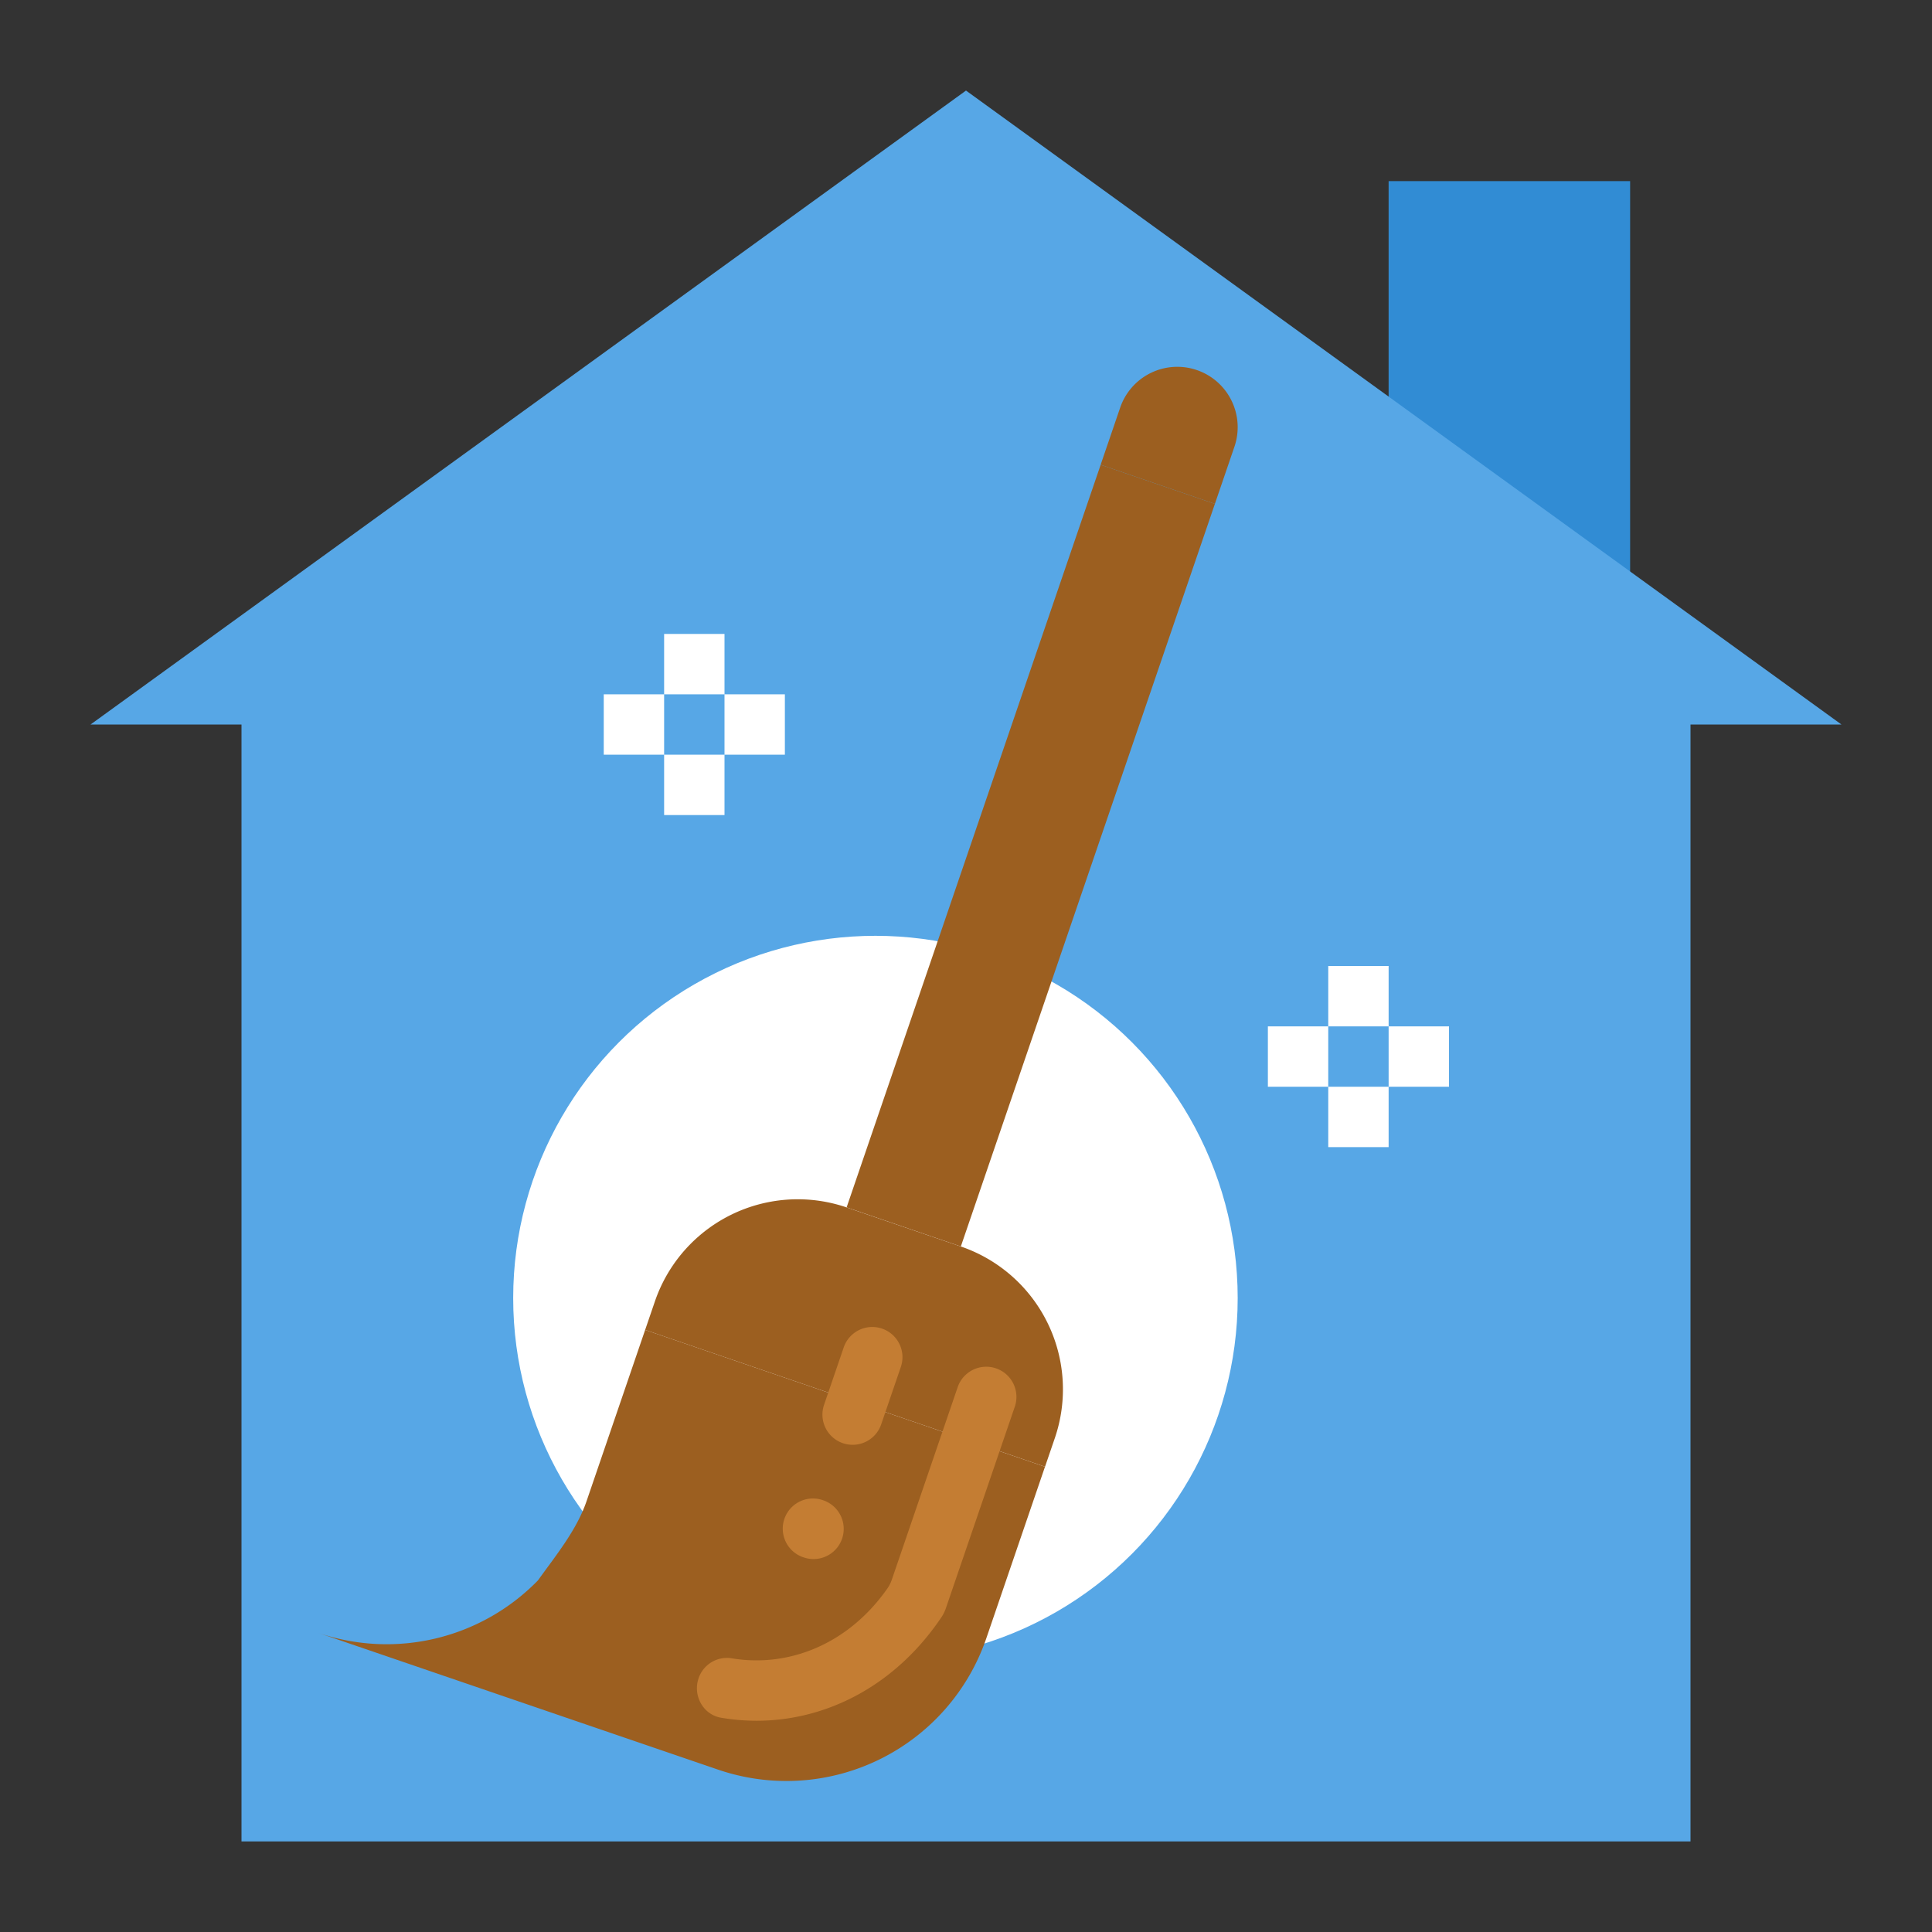 <svg xmlns="http://www.w3.org/2000/svg" viewBox="0 0 64 64" id="house-cleaning-service"><rect x="0" y="0" width="64" height="64" fill="#333333" stroke="none"/><path fill="#318cd4" d="M46 6h8v14h-8z"></path><path fill="#57a7e6" d="M54 18.931 32 3 3 24h5v37h48V24h5l-7-5.069z"></path><circle cx="29" cy="43" r="12" fill="#fff"></circle><path fill="#9c5f20" d="m21.371 44.055-1.942 5.677c-.326.953-1.016 1.795-1.609 2.621a7 7 0 0 1-7.28 1.737l13.246 4.531a7 7 0 0 0 8.889-4.357l1.942-5.677-13.246-4.532zM28.045 39.996l8.416-24.6 3.784 1.295-8.416 24.6z"></path><path fill="#9c5f20" d="M39.647 12.259a2 2 0 0 0-2.54 1.245l-.647 1.892 3.785 1.295.647-1.892a2 2 0 0 0-1.245-2.54zm-17.952 30.85-.324.946 5.677 1.942 3.785 1.295 3.785 1.295.324-.946a5 5 0 0 0-3.112-6.349l-3.785-1.295a5 5 0 0 0-6.35 3.112z"></path><path fill="#c47d33" d="M25.063 57.002a7.01 7.01 0 0 1-1.181-.101c-.592-.102-.935-.735-.741-1.304l.002-.007a.992.992 0 0 1 1.107-.655c1.893.314 3.869-.481 5.154-2.327.058-.084.104-.178.137-.274l2.187-6.393a1 1 0 0 1 1.892.648l-2.294 6.707a1.34 1.34 0 0 1-.125.255c-1.53 2.286-3.821 3.451-6.138 3.451zm2.858-9.195a1 1 0 0 1-.623-1.27l.648-1.893a1 1 0 1 1 1.892.648l-.648 1.893a.999.999 0 0 1-1.269.622z"></path><path fill="#c47d33" d="M26.626 51.592a1 1 0 1 1 .647-1.892.999.999 0 1 1-.647 1.892z"></path><path fill="#fff" d="M44 32h2v2h-2zM46 34h2v2h-2zM44 36h2v2h-2zM42 34h2v2h-2zM22 21h2v2h-2zM24 23h2v2h-2zM22 25h2v2h-2zM20 23h2v2h-2z"></path></svg>